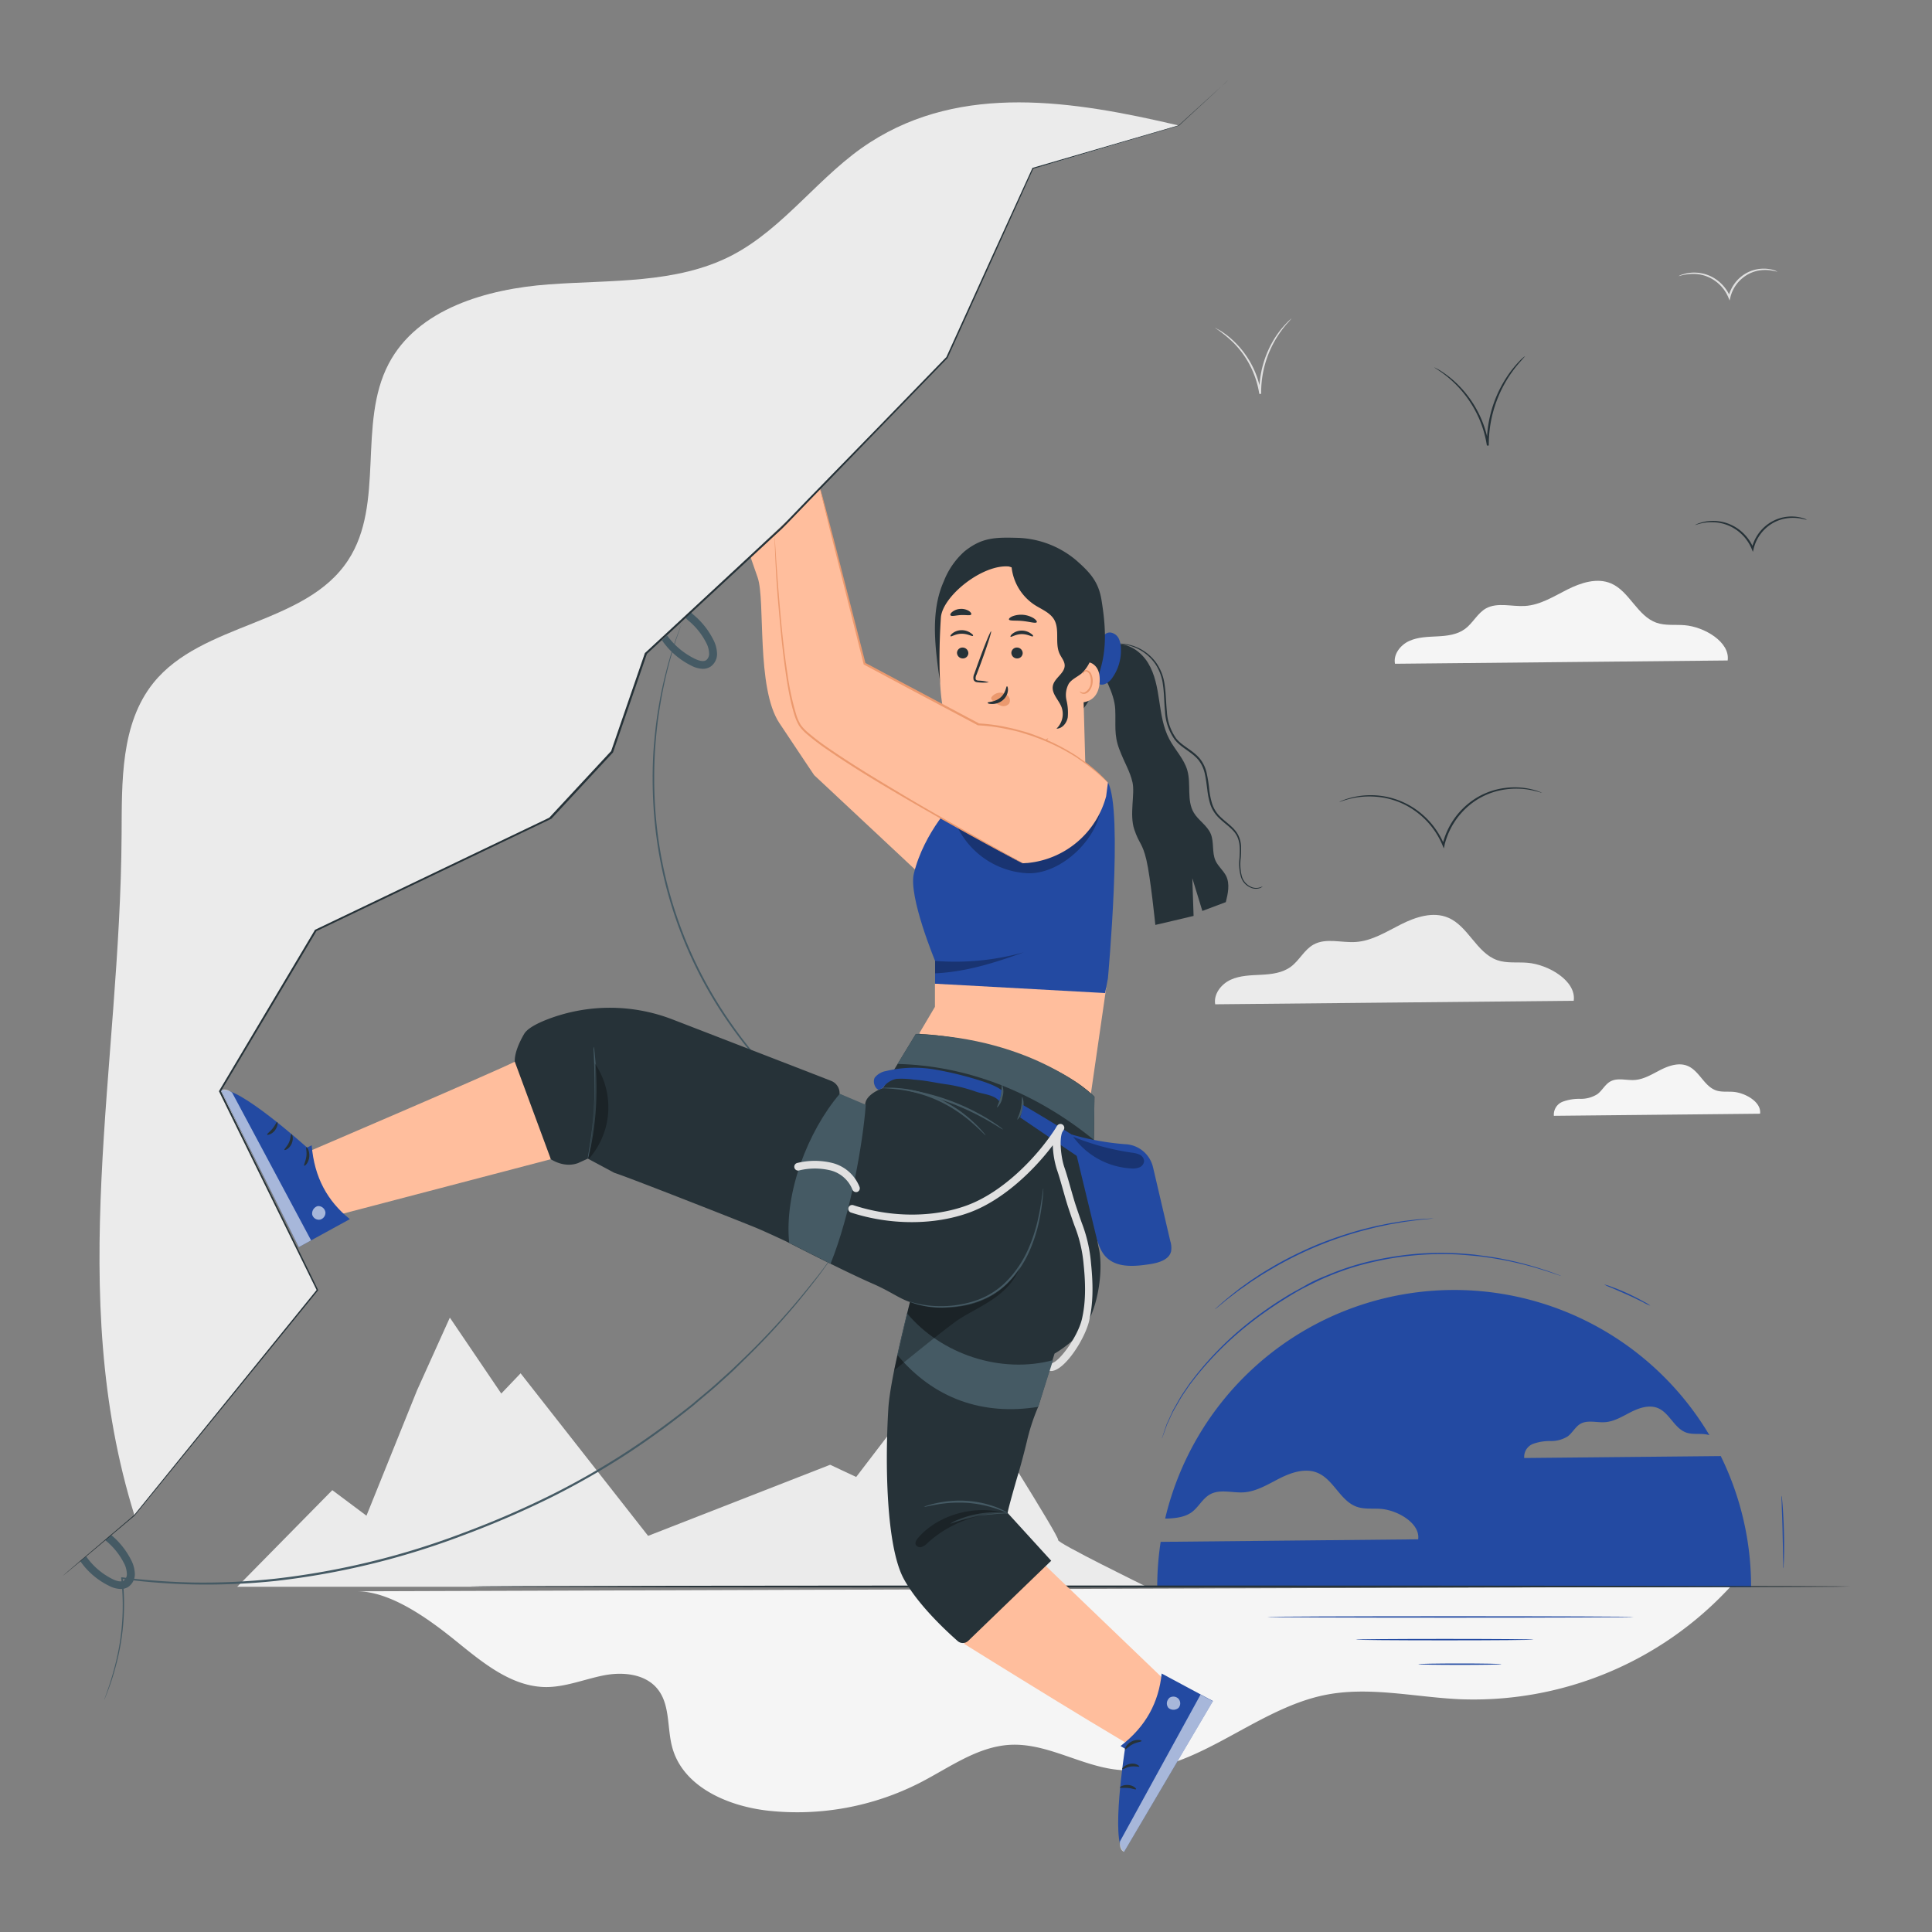 <svg xmlns="http://www.w3.org/2000/svg" viewBox="0 0 500 500"><rect x="0" y="0" width="500" height="500" fill="#808080" stroke="none"/><g id="freepik--background-complete--inject-2"><path d="M407.28,259c.71-5.16-6.57-9.4-12-9.84-2.61-.21-5.32.19-7.79-.67-5.36-1.87-7.49-8.79-12.72-11-3.9-1.65-8.4-.18-12.19,1.73s-7.52,4.3-11.75,4.57c-3.68.24-7.68-1.13-10.9.67-2.4,1.34-3.65,4.1-5.86,5.73s-5,1.94-7.67,2.08-5.47.17-7.91,1.29-4.46,3.71-4,6.35Z" style="fill:#ebebeb"></path><path d="M455.5,288.23c.41-3-3.78-5.4-6.92-5.66-1.5-.12-3.06.11-4.48-.38-3.08-1.08-4.31-5.05-7.32-6.32-2.24-.95-4.83-.1-7,1s-4.33,2.48-6.77,2.63c-2.11.14-4.41-.65-6.26.39-1.38.77-2.1,2.36-3.37,3.29a8,8,0,0,1-4.41,1.2,12.39,12.39,0,0,0-4.55.74,3.6,3.6,0,0,0-2.28,3.65Z" style="fill:#f5f5f5"></path><path d="M447.12,170.93c.66-4.79-6.09-8.73-11.17-9.13-2.42-.2-4.93.17-7.23-.63-5-1.73-7-8.15-11.8-10.19-3.62-1.53-7.8-.17-11.31,1.6s-7,4-10.91,4.24c-3.41.22-7.12-1-10.11.62-2.23,1.25-3.39,3.81-5.44,5.32s-4.63,1.8-7.12,1.93-5.07.16-7.34,1.2-4.14,3.44-3.67,5.89Z" style="fill:#f5f5f5"></path><path d="M334.22,82.43a15,15,0,0,1-1.11,1.28,27.42,27.42,0,0,0-2.72,3.69,26.94,26.94,0,0,0-4,14.35,1,1,0,0,1,0,.18l-.49,0a24,24,0,0,0-6.61-13.16,33,33,0,0,0-4.82-3.91s.14,0,.39.18.63.32,1.08.62a21.24,21.24,0,0,1,3.6,2.86,23.65,23.65,0,0,1,6.85,13.34l-.5,0v-.18a26.47,26.47,0,0,1,4.25-14.55A24.11,24.11,0,0,1,333,83.58c.37-.41.7-.68.91-.88A1.5,1.5,0,0,1,334.22,82.43Z" style="fill:#e0e0e0"></path><path d="M92.4,411.83c8.77,0,18.64,7.23,25.58,12.84s14.42,11.9,23.35,11.94c5,0,9.84-2,14.8-3s10.8-.46,14,3.45c3.38,4.11,2.45,10.15,3.88,15.28,2.85,10.19,14.5,15.17,25,16.29a69.89,69.89,0,0,0,39.29-7.37c7.48-3.87,14.67-9.23,23.08-9.7,9.5-.52,18.22,5.39,27.68,6.44,19.16,2.11,34.83-15.44,53.71-19.31,11.43-2.34,23.2.5,34.85,1.06a90.35,90.35,0,0,0,70.22-29.11Z" style="fill:#f5f5f5"></path><path d="M273.84,398.55c.49-.66-21-34.61-21-34.61l-15.4-2.44-15.86,20.74-6.74-3.16-47.11,18.4-33-42.07-5,5.24L116.42,341l-8.49,18.81L94.84,392.26,86,385.65l-24.61,25H296.73S273.34,399.22,273.84,398.55Z" style="fill:#ebebeb"></path><path d="M225.24,36.8C212.18,45.16,203.11,59,189.32,66.14,175,73.51,158,72.41,142,73.6s-33.92,6.28-41.41,20.54c-8.13,15.49-.91,36.18-10.48,50.81-11,16.87-37.77,16.07-50.41,31.78-8.54,10.63-8.15,25.59-8.23,39.23-.34,60.44-14.66,118.53,3.33,176.22l47.36-58.29L57.24,282.23,81.72,240.8l60.65-29,16-17.22,8.77-25.48,36.9-34.61,41-41.89,22.26-49.05c1.06,0,37.76-11.07,37.76-11.07C277.54,26,249,21.56,225.24,36.8Z" style="fill:#ebebeb"></path></g><g id="freepik--Birds--inject-2"><path d="M399.07,205.21s-.86-.3-2.47-.66a19.67,19.67,0,0,0-6.9-.26,18.55,18.55,0,0,0-9.3,4,19.33,19.33,0,0,0-6.56,10.42l0,.12-.19.74-.29-.71a20.7,20.7,0,0,0-7.86-9.48,19.86,19.86,0,0,0-9.59-3.2,21.15,21.15,0,0,0-6.86.62c-1.58.42-2.42.79-2.44.74a5.37,5.37,0,0,1,.6-.29,16.1,16.1,0,0,1,1.79-.63A20.42,20.42,0,0,1,365.72,209a21,21,0,0,1,8.08,9.69l-.48,0,0-.11a19.61,19.61,0,0,1,6.76-10.67,18.63,18.63,0,0,1,9.54-4,19.05,19.05,0,0,1,7,.42,15.79,15.79,0,0,1,1.81.58A2.68,2.68,0,0,1,399.07,205.21Z" style="fill:#263238"></path><path d="M467.61,134.56s-.49-.14-1.37-.32a11.15,11.15,0,0,0-3.77-.11,10.12,10.12,0,0,0-5.06,2.21,10.54,10.54,0,0,0-3.57,5.68v.06l-.2.74-.28-.7a11.29,11.29,0,0,0-4.28-5.18,10.88,10.88,0,0,0-5.22-1.76,11.82,11.82,0,0,0-3.76.3c-.87.22-1.33.41-1.35.37s.1-.08.32-.18a6.47,6.47,0,0,1,1-.37,10.84,10.84,0,0,1,3.83-.48,11.18,11.18,0,0,1,5.46,1.74,11.59,11.59,0,0,1,4.48,5.37l-.47,0v-.07a10.84,10.84,0,0,1,3.77-5.92,10.49,10.49,0,0,1,9.17-1.93,6.8,6.8,0,0,1,1,.34C467.51,134.49,467.62,134.54,467.61,134.56Z" style="fill:#263238"></path><path d="M394.68,92.2s-.48.54-1.33,1.51a32.22,32.22,0,0,0-8.05,21.38v.22l-.5,0a27.86,27.86,0,0,0-3.11-9.22,28.86,28.86,0,0,0-8.84-9.88c-1.05-.72-1.65-1.09-1.63-1.13a2.55,2.55,0,0,1,.46.23c.29.17.75.38,1.28.74a26.18,26.18,0,0,1,4.25,3.39,28.3,28.3,0,0,1,4.89,6.43,27.9,27.9,0,0,1,3.2,9.36l-.5,0v-.22a31.35,31.35,0,0,1,5-17.21,28.46,28.46,0,0,1,3.4-4.32c.43-.47.82-.8,1.06-1A2,2,0,0,1,394.68,92.2Z" style="fill:#263238"></path></g><g id="freepik--Sun--inject-2"><path d="M404.06,330.22l-.31-.08-.89-.3c-.78-.25-1.92-.68-3.42-1.12a90,90,0,0,0-12.87-3.06c-1.38-.21-2.83-.45-4.34-.59s-3.1-.28-4.74-.4a79.14,79.14,0,0,0-21.91,1.88,68,68,0,0,0-11.82,3.77c-2,.79-3.85,1.77-5.71,2.68s-3.63,2-5.32,3.05a99.07,99.07,0,0,0-9.49,6.63,85.78,85.78,0,0,0-13.88,13.81l-1.25,1.61c-.39.54-.75,1.08-1.1,1.6a33.81,33.81,0,0,0-1.92,3c-.55,1-1.09,1.84-1.53,2.69s-.76,1.64-1.1,2.35l-.46,1c-.12.33-.22.63-.33.92l-.51,1.43c-.13.38-.24.67-.32.88a2.85,2.85,0,0,1-.12.3s0-.11.08-.31.17-.51.29-.89l.48-1.45.31-.92.45-1c.33-.71.69-1.51,1.08-2.37s1-1.74,1.5-2.72a35.13,35.13,0,0,1,1.9-3c.36-.52.71-1.07,1.1-1.61l1.25-1.63A84,84,0,0,1,323,342.42a96.68,96.68,0,0,1,9.51-6.68c1.69-1.1,3.52-2,5.34-3.06s3.74-1.91,5.73-2.69a67.4,67.4,0,0,1,11.89-3.79A84,84,0,0,1,367,324.46a82.64,82.64,0,0,1,10.52-.09c1.64.12,3.23.21,4.75.42s3,.39,4.35.61a86.81,86.81,0,0,1,12.87,3.18c1.5.46,2.63.91,3.4,1.19l.88.33Z" style="fill:#234AA2"></path><path d="M427.11,337.91a10.13,10.13,0,0,1-1.75-.82c-1.06-.53-2.53-1.27-4.18-2s-3.16-1.4-4.26-1.86a12.09,12.09,0,0,1-1.76-.8A9.82,9.82,0,0,1,417,333c1.12.4,2.66,1,4.31,1.77s3.12,1.54,4.15,2.13A9.58,9.58,0,0,1,427.11,337.91Z" style="fill:#234AA2"></path><path d="M461.56,405.89a2.91,2.91,0,0,1-.06-.74c0-.56,0-1.23-.05-2,0-1.8-.07-4.1-.12-6.66s-.16-4.85-.21-6.65c0-.79-.05-1.46-.06-2a3.33,3.33,0,0,1,0-.74,2.52,2.52,0,0,1,.12.73c.05.48.11,1.17.18,2,.12,1.7.25,4.05.32,6.66s.06,5,0,6.66c0,.85-.05,1.54-.08,2A2.77,2.77,0,0,1,461.56,405.89Z" style="fill:#234AA2"></path><path d="M371.22,315.33l-.16,0-.47.05-1.82.18-1.31.13-1.55.2c-1.12.15-2.39.29-3.78.55l-2.19.38c-.76.13-1.54.32-2.35.49-1.63.32-3.35.79-5.16,1.25A96,96,0,0,0,330,327.88c-1.61.95-3.16,1.83-4.54,2.76-.69.45-1.38.87-2,1.31l-1.82,1.28c-1.17.8-2.16,1.6-3.06,2.28l-1.24.95-1,.84-1.42,1.16-.37.29c-.09.06-.13.1-.14.09l.11-.12.35-.32,1.37-1.21,1-.86c.37-.31.78-.63,1.22-1,.89-.7,1.88-1.52,3-2.33l1.81-1.3c.63-.45,1.31-.88,2-1.34,1.37-.94,2.92-1.83,4.53-2.8a101.45,101.45,0,0,1,10.94-5.39,103.81,103.81,0,0,1,11.55-3.92c1.82-.45,3.54-.91,5.19-1.22.81-.16,1.6-.34,2.36-.47l2.2-.36c1.4-.25,2.68-.36,3.79-.5.56-.06,1.08-.13,1.56-.17l1.32-.09,1.82-.11.48,0Z" style="fill:#234AA2"></path><path d="M422.79,418.47c0,.1-21.24.18-47.42.18s-47.42-.08-47.42-.18,21.22-.19,47.42-.19S422.79,418.36,422.79,418.47Z" style="fill:#234AA2"></path><path d="M396.88,424.33c0,.1-10.29.19-23,.19s-23-.09-23-.19,10.29-.18,23-.18S396.88,424.23,396.88,424.33Z" style="fill:#234AA2"></path><path d="M388.57,430.69c0,.1-4.82.18-10.76.18s-10.76-.08-10.76-.18,4.82-.19,10.76-.19S388.57,430.59,388.57,430.69Z" style="fill:#234AA2"></path><path d="M445.33,376.83l-50.86.5a3.59,3.59,0,0,1,2.27-3.65,12.67,12.67,0,0,1,4.55-.74,8.07,8.07,0,0,0,4.41-1.19c1.27-.94,2-2.53,3.37-3.3,1.85-1,4.15-.25,6.27-.39,2.43-.15,4.58-1.53,6.76-2.63s4.76-1.94,7-1c3,1.27,4.23,5.25,7.31,6.32,1.42.49,3,.27,4.48.39a8.33,8.33,0,0,1,1.5.27A76.86,76.86,0,0,0,301.54,393l.78,0c2.15-.12,4.4-.39,6.13-1.67s2.78-3.51,4.69-4.58c2.58-1.44,5.77-.35,8.71-.53,3.39-.22,6.38-2.14,9.4-3.66s6.63-2.7,9.75-1.38c4.17,1.76,5.88,7.29,10.16,8.78,2,.69,4.15.37,6.23.54,4.37.35,10.19,3.75,9.63,7.87l-66.64.66a76.67,76.67,0,0,0-.89,11.71H453.18A76.51,76.51,0,0,0,445.33,376.83Z" style="fill:#234AA2"></path></g><g id="freepik--Sea--inject-2"><path d="M478.85,410.59c0,.15-80,.26-178.62.26s-178.64-.11-178.64-.26,80-.26,178.64-.26S478.85,410.45,478.85,410.59Z" style="fill:#263238"></path></g><g id="freepik--Character--inject-2"><path d="M460,70.33s-.44-.11-1.22-.27a10.08,10.08,0,0,0-3.35-.09,9.08,9.08,0,0,0-4.47,2,9.31,9.31,0,0,0-3.15,5l0,.05-.19.75-.29-.71a10,10,0,0,0-3.78-4.58,9.76,9.76,0,0,0-4.62-1.57,12.63,12.63,0,0,0-4.53.58,3.43,3.43,0,0,1,1.15-.5,9.58,9.58,0,0,1,3.4-.43,9.84,9.84,0,0,1,4.85,1.53,10.35,10.35,0,0,1,4,4.78l-.48,0,0-.06a9.61,9.61,0,0,1,3.35-5.27,9.21,9.21,0,0,1,4.72-1.95,9.1,9.1,0,0,1,3.43.25A4,4,0,0,1,460,70.33Z" style="fill:#e0e0e0"></path><path d="M176.5,161.05a2.54,2.54,0,0,1-.11.39l-.38,1.12c-.31,1-.9,2.43-1.45,4.33a113.27,113.27,0,0,0-3.82,16.32c-.58,3.49-1,7.35-1.25,11.5a120.44,120.44,0,0,0,0,13.28,109.77,109.77,0,0,0,19.67,56.79,117.85,117.85,0,0,0,8.18,10.46c2.78,3.1,5.48,5.89,8.09,8.28A112.16,112.16,0,0,0,218.58,294c1.61,1.16,2.95,1.92,3.81,2.51l1,.65.33.23a2,2,0,0,1-.36-.19l-1-.6c-.88-.56-2.24-1.3-3.87-2.43a108.34,108.34,0,0,1-13.23-10.35c-2.64-2.38-5.36-5.17-8.17-8.26a120.19,120.19,0,0,1-8.25-10.47,109.4,109.4,0,0,1-19.75-57,118.45,118.45,0,0,1,0-13.33c.3-4.17.71-8,1.32-11.54a107.52,107.52,0,0,1,4-16.32c.58-1.9,1.2-3.32,1.54-4.3.18-.47.32-.84.43-1.11A2,2,0,0,1,176.5,161.05Z" style="fill:#455a64"></path><path d="M216.15,324.26s-.11.18-.35.53l-1.08,1.5c-1,1.32-2.32,3.3-4.26,5.72A189.11,189.11,0,0,1,193,351.55l-3.06,3c-1.06,1-2.17,2-3.29,3-2.21,2.07-4.67,4-7.14,6.15-5.08,4.09-10.66,8.25-16.78,12.28a199.9,199.9,0,0,1-19.91,11.45,238.39,238.39,0,0,1-22.64,9.79,199.38,199.38,0,0,1-48.77,11.92,172.37,172.37,0,0,1-21.56.91,174.81,174.81,0,0,1-18.31-1.41l.2-.19A61.37,61.37,0,0,1,29.8,431.8,60.26,60.26,0,0,1,27,439.87s0-.18.17-.53l.55-1.54c.47-1.37,1.16-3.39,1.86-6.05a61.75,61.75,0,0,0,1.78-23.32l0-.22.23,0a178.1,178.1,0,0,0,18.27,1.34,173.83,173.83,0,0,0,21.5-1A200.37,200.37,0,0,0,120,396.67a237.31,237.31,0,0,0,22.59-9.76,200.3,200.3,0,0,0,19.88-11.39c6.11-4,11.69-8.15,16.77-12.21,2.47-2.11,4.93-4.06,7.14-6.12,1.12-1,2.24-2,3.3-3l3.06-2.93a196.22,196.22,0,0,0,17.56-19.41c2-2.39,3.35-4.35,4.34-5.65l1.12-1.48C216,324.42,216.15,324.26,216.15,324.26Z" style="fill:#455a64"></path><path d="M245.4,200.6s-2.75-7.21-19.2-9.2l-8.87-19.77-13.27-37.15-9.86,9.58,1.88,5.4c2.06,5.92-.43,28.57,5.62,37.67s9,13.47,9,13.47L236.78,225l8.62-14.52Z" style="fill:#ffbe9d"></path><path d="M326.79,229.38a2,2,0,0,1-.7.45,3.18,3.18,0,0,1-2.36-.09,4.4,4.4,0,0,1-2.55-2.72,12.39,12.39,0,0,1-.4-5c.08-1.8.28-3.9-.72-5.77s-3.08-3-4.82-4.79a8.66,8.66,0,0,1-2-3.25,19.93,19.93,0,0,1-.79-3.85c-.18-1.31-.32-2.65-.62-4a8.62,8.62,0,0,0-1.65-3.64c-1.72-2.12-4.46-3.14-6.17-5.32a13.61,13.61,0,0,1-2.5-7.23c-.24-2.43-.21-4.74-.53-6.86a12.39,12.39,0,0,0-2-5.5,12.07,12.07,0,0,0-6.91-4.79,15.56,15.56,0,0,0-3.13-.4,5.6,5.6,0,0,1,.82-.06,10.52,10.52,0,0,1,2.36.27,12,12,0,0,1,7.16,4.77,12.76,12.76,0,0,1,2.13,5.65c.34,2.15.33,4.48.58,6.87a13.24,13.24,0,0,0,2.41,7c1.59,2,4.32,3,6.19,5.3a9.2,9.2,0,0,1,1.74,3.85,38.87,38.87,0,0,1,.62,4,19.57,19.57,0,0,0,.76,3.76,8.15,8.15,0,0,0,1.84,3.08c1.64,1.7,3.78,2.89,4.85,4.92a7.3,7.3,0,0,1,.79,3.09,24.9,24.9,0,0,1-.08,2.9,12.41,12.41,0,0,0,.31,4.85,4.25,4.25,0,0,0,2.34,2.63,3.14,3.14,0,0,0,2.25.17A6,6,0,0,0,326.79,229.38Z" style="fill:#263238"></path><path d="M288.66,166.74c3.41-.38,6.67,1.91,8.46,4.84s2.38,6.4,2.89,9.8,1,6.87,2.6,9.9c1.46,2.77,3.83,5.1,4.68,8.12,1,3.57-.23,7.72,1.66,10.92,1.19,2,3.48,3.31,4.39,5.48s.25,4.84,1.26,7c.68,1.44,2,2.48,2.73,3.91,1,2.07.47,4.53-.09,6.76l-6.07,2.28-2.6-8.47.33,9.76-5.06,1.2L299,239.37s-1.26-12.42-2.32-16.86-1.83-4-3.13-7.85.22-9.22-.46-12.19-2-4.84-3.42-8.59-.87-6.14-1.05-10.33-3.36-9.37-3.36-9.37Z" style="fill:#263238"></path><path d="M287.72,175.62a12.15,12.15,0,0,0,2.37-7.64,6.21,6.21,0,0,0-.5-2.6,2.87,2.87,0,0,0-2-1.65,1.9,1.9,0,0,0-2.14,1.17l-.64,0c.92,1,.6,2.57.23,3.87l-1.44,5.08a3.1,3.1,0,0,0,.09,2.7,2,2,0,0,0,2.17.51A4.07,4.07,0,0,0,287.72,175.62Z" style="fill:#234AA2"></path><path d="M285.05,155.17c-.79-4.69-3-7.07-6.58-10.21a24.65,24.65,0,0,0-15.27-5.77c-5.71-.15-9.12-.08-13.58,3.5a20,20,0,0,0-5.36,7.74c-3,6.69-2.52,14.33-1.61,21.59s2.45,14.13,8.4,18.4l25-3.87c5.51-2,7.35-8.34,8.91-14S286,161,285.05,155.17Z" style="fill:#263238"></path><path d="M243.5,159.83c.4-5.53,10.75-13.86,17.61-13.22l4.17,1.33a17.68,17.68,0,0,1,14.57,16.55l.28,5.91,1,36.57a180.08,180.08,0,0,1-24.67,3.91l-.88-15.57s-9.74-1.38-11.69-12.81C242.94,176.81,243,167.46,243.5,159.83Z" style="fill:#ffbe9d"></path><path d="M247.67,168.93a1.49,1.49,0,0,0,1.44,1.47,1.41,1.41,0,0,0,1.5-1.34,1.48,1.48,0,0,0-1.44-1.47A1.41,1.41,0,0,0,247.67,168.93Z" style="fill:#263238"></path><path d="M246,164.67c.18.19,1.28-.65,2.86-.66s2.75.76,2.92.56-.11-.43-.62-.79a4.05,4.05,0,0,0-2.33-.69,3.85,3.85,0,0,0-2.28.77C246.06,164.24,245.89,164.58,246,164.67Z" style="fill:#263238"></path><path d="M261.74,168.93a1.47,1.47,0,0,0,1.43,1.47,1.41,1.41,0,0,0,1.5-1.34,1.46,1.46,0,0,0-1.43-1.47A1.41,1.41,0,0,0,261.74,168.93Z" style="fill:#263238"></path><path d="M261.53,164.78c.18.19,1.28-.65,2.86-.67s2.75.77,2.92.57-.1-.43-.62-.79a4,4,0,0,0-2.33-.69,3.85,3.85,0,0,0-2.28.77C261.6,164.34,261.44,164.69,261.53,164.78Z" style="fill:#263238"></path><path d="M255.93,176.57a10.25,10.25,0,0,0-2.57-.43c-.41,0-.79-.12-.86-.39a2,2,0,0,1,.25-1.2c.37-1,.76-2,1.16-3.09,1.61-4.39,2.76-8,2.58-8.07s-1.62,3.45-3.22,7.84l-1.11,3.11a2.34,2.34,0,0,0-.19,1.59,1,1,0,0,0,.67.58,3.11,3.11,0,0,0,.69.09A10.58,10.58,0,0,0,255.93,176.57Z" style="fill:#263238"></path><path d="M255.61,195.31a30.3,30.3,0,0,0,15.68-4.3s-3.65,8.07-15.52,7.17Z" style="fill:#eb996e"></path><path d="M256.64,180.37a2.86,2.86,0,0,1,2.55-1.09,2.62,2.62,0,0,1,1.8.94,1.64,1.64,0,0,1,.15,1.88,1.9,1.9,0,0,1-2.07.55,5.87,5.87,0,0,1-2-1.18,1.68,1.68,0,0,1-.46-.46.53.53,0,0,1,0-.59" style="fill:#eb996e"></path><path d="M260.6,177.61c-.26,0-.24,1.7-1.7,2.93s-3.28,1.07-3.29,1.31.41.33,1.18.34a4.27,4.27,0,0,0,2.75-1,3.71,3.71,0,0,0,1.31-2.47C260.91,178,260.71,177.59,260.6,177.61Z" style="fill:#263238"></path><path d="M261.12,160.32c.16.43,1.73.2,3.59.4s3.36.69,3.6.3c.11-.18-.15-.58-.76-1a6.32,6.32,0,0,0-5.49-.54C261.39,159.77,261.05,160.11,261.12,160.32Z" style="fill:#263238"></path><path d="M246,159.25c.28.35,1.36,0,2.67-.07s2.42.22,2.68-.16c.1-.19-.07-.54-.56-.88a3.73,3.73,0,0,0-2.19-.56,3.66,3.66,0,0,0-2.12.75C246,158.7,245.84,159.07,246,159.25Z" style="fill:#263238"></path><path d="M277.64,174.54a3.42,3.42,0,0,1,5.06-2.8c1.18.72,2.05,2.11,1.89,4.76-.44,7.05-7.43,5.15-7.43,4.95S277.43,177.46,277.64,174.54Z" style="fill:#ffbe9d"></path><path d="M279.47,178.91s.12.09.32.2a1.21,1.21,0,0,0,.91.08,3,3,0,0,0,1.59-2.63,4.12,4.12,0,0,0-.22-1.78,1.44,1.44,0,0,0-.87-1,.63.63,0,0,0-.74.29c-.11.19-.07.33-.11.34s-.15-.12-.07-.41a.75.75,0,0,1,.31-.42.93.93,0,0,1,.69-.14,1.74,1.74,0,0,1,1.21,1.18,4.18,4.18,0,0,1,.29,2c-.14,1.42-.95,2.7-2,2.93a1.33,1.33,0,0,1-1.11-.26C279.47,179.08,279.44,178.92,279.47,178.91Z" style="fill:#eb996e"></path><path d="M281.22,155.69a20.41,20.41,0,0,0-9.26-9.33c-3.17-1.55-9.26-4-12.52-2.68l2.35,3a13.42,13.42,0,0,0,6,9.89c1.77,1.13,3.91,1.94,5,3.74,1.54,2.62.15,6.15,1.44,8.9.47,1,1.29,1.89,1.31,3,0,2.07-2.63,3.22-3.05,5.24s1.49,3.64,2.23,5.54a5.23,5.23,0,0,1-1.31,5.59c1.49,0,2.65-1.44,2.92-2.91a13.63,13.63,0,0,0-.32-4.44,6.08,6.08,0,0,1,.61-4.33c.8-1.15,2.2-1.71,3.28-2.61a9.57,9.57,0,0,0,2.9-5.51A20.41,20.41,0,0,0,281.22,155.69Z" style="fill:#263238"></path><path d="M249.58,425.47s47.66,29.7,48,28.86,3.87-19.49,3.87-19.49L270,404.65S248.39,417.21,249.58,425.47Z" style="fill:#ffbe9d"></path><path d="M290,451.87l1.15.69s-3.82,24.25-.24,26.67l23-39-13.27-7.12C299.88,440.54,296.61,446.78,290,451.87Z" style="fill:#234AA2"></path><g style="opacity:0.6"><path d="M302.44,439.55a1.85,1.85,0,0,1,2.46,0A1.78,1.78,0,0,1,305,442a2,2,0,0,1-2.61,0,1.83,1.83,0,0,1,.23-2.54" style="fill:#fff"></path></g><g style="opacity:0.6"><path d="M313.89,440.28l-3.19-1.71-20.86,38s-.27,2.18,1.06,2.7Z" style="fill:#fff"></path></g><path d="M291.17,452.76c.19.11.84-.79,2-1.37s2.25-.6,2.28-.82-1.24-.58-2.63.14S291,452.7,291.17,452.76Z" style="fill:#263238"></path><path d="M290.45,457.85c.16.15,1-.48,2.15-.66s2.15.15,2.25,0-.9-1-2.37-.71S290.27,457.74,290.45,457.85Z" style="fill:#263238"></path><path d="M294,463.05c.14-.15-.65-1-2-1.1s-2.27.52-2.16.69,1,0,2.08.08S293.84,463.23,294,463.05Z" style="fill:#263238"></path><path d="M77.73,298.93s50-21.38,55.56-24.19c0,0,10,8.42,9.23,18.05l0,7.22L82.88,315.63Z" style="fill:#ffbe9d"></path><path d="M80.67,296.4l-1.21.58s-18.23-16.43-22.22-14.75l20.09,40.52,13.21-7.24C84.77,310.87,81.33,304.72,80.67,296.4Z" style="fill:#234AA2"></path><g style="opacity:0.6"><path d="M84.2,313.55a1.85,1.85,0,0,1-1.32,2.08,1.78,1.78,0,0,1-2.08-1.29,2,2,0,0,1,1.41-2.2,1.85,1.85,0,0,1,2,1.58" style="fill:#fff"></path></g><g style="opacity:0.6"><path d="M77.33,322.75,80.51,321l-20.42-38.2s-1.68-1.41-2.85-.58Z" style="fill:#fff"></path></g><path d="M79.28,296.9c-.2.1.2,1.14,0,2.43s-.73,2.22-.56,2.36,1.16-.72,1.32-2.28S79.44,296.77,79.28,296.9Z" style="fill:#263238"></path><path d="M75.41,293.52c-.21.05-.13,1.07-.63,2.16s-1.29,1.72-1.19,1.91,1.29-.23,1.89-1.6S75.6,293.43,75.41,293.52Z" style="fill:#263238"></path><path d="M69.13,293.63c0,.2,1.17,0,2-1.06s.8-2.19.6-2.19-.5.86-1.2,1.71S69.05,293.42,69.13,293.63Z" style="fill:#263238"></path><path d="M250.61,424.61a2,2,0,0,1-2.78.08c-3.13-2.75-10.5-9.64-14-16.21-4.49-8.47-4.8-29.83-3.92-44.08.49-8,5.82-28.32,5.82-28.32l2.24-4.84L253.49,290l29.82,10.16s-.23,17.43,1,22.62.12,13.82-2.6,19-8.8,8.53-8.8,8.53l-4.23,13.78a52.48,52.48,0,0,0-2.95,9.05c-1.38,5.7-2.55,9.42-2.55,9.42s-2.4,8.27-2.4,9l11.27,12.36-21.47,20.73" style="fill:#263238"></path><polygon points="237.9 267.43 241.96 260.57 241.96 254.58 286.29 255.62 281.74 287.06 237.9 267.43" style="fill:#ffbe9d"></polygon><path d="M159,303.53c3.43,1.06,32.55,12.53,36.44,14.13,2.6,1.07,8,3.61,8,3.61s14.77,7.61,22.38,10.93,8.56,5.95,16.16,5.23,12.6,0,19.25-8.08,9.27-20,8.8-27.09l.05-6.66-41.65-14s-4.75,1.68-4.51,4.53l-6.64-3a3.43,3.43,0,0,0-2.16-3.39c-1.59-.64-25.31-9.82-40.84-15.82a45,45,0,0,0-32.53-.14c-3,1.16-5.31,2.45-6.1,3.8-2.81,4.81-2.41,7.22-2.41,7.22L142.56,300s3.37,2.37,7.05,1l2.52-1.15Z" style="fill:#263238"></path><path d="M224.06,285.92c-.71,9.66-3.91,28.28-9.11,41.12l-10.71-5.39c-1.31-12.82,4.75-28.77,13.09-38.58Z" style="fill:#455a64"></path><path d="M269.36,275.19c9.76,4.1,13.88,8.65,13.88,8.65l-.34,26.07-44.39-16.5-10-11.83,8.52-14S250.79,267.39,269.36,275.19Z" style="fill:#263238"></path><path d="M237,267.62l-4.72,7.73c17.7.43,35.26,7,50.81,19.65l.15-11.16S268,268.61,237,267.62Z" style="fill:#455a64"></path><path d="M259.41,282.33c-1-1-3.65-2-5-2.44A89.84,89.84,0,0,0,242,276.8a31.3,31.3,0,0,0-12.68.38,4.81,4.81,0,0,0-2.89,1.65c-.63.94-.1,2.88,1,3.21l1-.46a5.68,5.68,0,0,1,3.56-2.37,22.76,22.76,0,0,1,4.51.2c3.57.25,5.53.84,8.9,1.28a41.08,41.08,0,0,1,7.14,1.82c2,.7,4.82.8,6.1,2.53Z" style="fill:#234AA2"></path><path d="M258.05,286.63c-.13-.09.56-1.28.91-2.92s.22-3,.37-3a4.7,4.7,0,0,1,.13,3.13A4.78,4.78,0,0,1,258.05,286.63Z" style="fill:#455a64"></path><path d="M263.29,289.78c-.13-.08.56-1.28.9-2.91s.22-3,.38-3a4.87,4.87,0,0,1,.13,3.14A4.79,4.79,0,0,1,263.29,289.78Z" style="fill:#455a64"></path><path d="M264.65,285.92s16.4,9.53,19,12.2l-.26,4.24L264,289.18a12.43,12.43,0,0,0,.68-2.55" style="fill:#234AA2"></path><path d="M272,354.82a1,1,0,0,1,0-2c1.88,0,6.88-6.73,8-11.44.91-3.95,1.05-8.31.44-14.15A35.37,35.37,0,0,0,278,317c-.43-1.24-.95-2.7-1.56-4.57-.38-1.14-.83-2.73-1.31-4.41-.56-2-1.13-4-1.6-5.31a23.67,23.67,0,0,1-1.07-6.32c-5.28,7-13.25,14.37-21.57,17.41-9.11,3.33-20.57,3.31-30.67,0a1,1,0,0,1,.63-1.9c9.69,3.22,20.66,3.25,29.35.07,9.26-3.38,18.09-12.37,23-20a3.67,3.67,0,0,1,.49-.76,1,1,0,0,1,1.61,1.17l-.38.61c-.83,1.91-.33,6.62.55,9.14.48,1.37,1.07,3.43,1.63,5.42.48,1.66.92,3.23,1.29,4.34.61,1.84,1.12,3.3,1.55,4.53A37.62,37.62,0,0,1,282.36,327c.63,6.06.48,10.63-.48,14.8C280.77,346.6,275.45,354.82,272,354.82Z" style="fill:#e0e0e0"></path><path d="M153.65,270.86a5.48,5.48,0,0,1,.19,1.13c.09.74.19,1.8.29,3.12a92.16,92.16,0,0,1,.16,10.32,73.38,73.38,0,0,1-1.17,10.27c-.24,1.3-.47,2.34-.65,3.06a5,5,0,0,1-.34,1.1,5.5,5.5,0,0,1,.14-1.14c.13-.84.3-1.87.49-3.08a97.89,97.89,0,0,0,1-10.23c.17-4,.09-7.65,0-10.28q-.07-1.85-.12-3.12A4.45,4.45,0,0,1,153.65,270.86Z" style="fill:#455a64"></path><path d="M268.71,364.09c-14.42,2.34-27.13-2.17-36.47-13.41l2.5-10.79c8.92,10.67,24.35,15.72,37.78,12.12Z" style="fill:#455a64"></path><path d="M260.94,391.68a63.42,63.42,0,0,0-7.64.61,59.89,59.89,0,0,0-7.38,2.07,7.3,7.3,0,0,1,2-1.05,25.24,25.24,0,0,1,5.27-1.53,25.62,25.62,0,0,1,5.47-.39A8.09,8.09,0,0,1,260.94,391.68Z" style="fill:#455a64"></path><path d="M260.81,391.52c0,.08-1.17-.45-3.06-1.09a30.12,30.12,0,0,0-7.61-1.5,33.85,33.85,0,0,0-7.76.45c-2,.34-3.17.67-3.2.58a2.88,2.88,0,0,1,.82-.32,20.72,20.72,0,0,1,2.31-.62,28.43,28.43,0,0,1,7.86-.61,26.67,26.67,0,0,1,7.71,1.67,21,21,0,0,1,2.18,1A3.23,3.23,0,0,1,260.81,391.52Z" style="fill:#455a64"></path><path d="M277.34,293.68,283.46,319c.56,2.32,1.2,4.78,2.91,6.44,2.82,2.73,7.32,2.32,11.19,1.73,2.26-.35,5-1.11,5.52-3.33a5.84,5.84,0,0,0-.21-2.65q-2.24-9.57-4.48-19.15a7.72,7.72,0,0,0-7.16-5.92,68.46,68.46,0,0,1-13.68-2.45" style="fill:#234AA2"></path><path d="M270,307.51a1.93,1.93,0,0,1,0,.55c0,.36-.05.88-.11,1.56a57.54,57.54,0,0,1-.82,5.7,40.32,40.32,0,0,1-2.52,8.17,28,28,0,0,1-5.85,8.68,19.93,19.93,0,0,1-4.34,3.3,23.13,23.13,0,0,1-4.7,1.94,28,28,0,0,1-8.48,1,24.29,24.29,0,0,1-5.71-.82,12.64,12.64,0,0,1-1.49-.48,1.87,1.87,0,0,1-.51-.22c0-.05.73.21,2.05.5a26.36,26.36,0,0,0,5.66.65,28.38,28.38,0,0,0,8.35-1.14,20.52,20.52,0,0,0,8.81-5.15,28,28,0,0,0,5.77-8.5,40.84,40.84,0,0,0,2.59-8.06c.52-2.36.8-4.3,1-5.64.09-.63.16-1.14.22-1.55A2.28,2.28,0,0,1,270,307.51Z" style="fill:#455a64"></path><path d="M255.08,293.83c-.07.06-1.19-1.21-3.23-3a39.77,39.77,0,0,0-3.75-2.95,37,37,0,0,0-5.06-2.91A34.72,34.72,0,0,0,232.88,282c-2.7-.35-4.4-.32-4.4-.42a4.61,4.61,0,0,1,1.2-.08,25.53,25.53,0,0,1,3.25.13,31.88,31.88,0,0,1,10.33,2.84,35.76,35.76,0,0,1,5.12,3,36.25,36.25,0,0,1,3.72,3.08,29,29,0,0,1,2.25,2.35A5.9,5.9,0,0,1,255.08,293.83Z" style="fill:#455a64"></path><path d="M259.56,292.3c-.05.07-1.38-.83-3.62-2.13a67.71,67.71,0,0,0-9.11-4.39,72.19,72.19,0,0,0-9.65-3c-2.53-.6-4.11-.87-4.1-1a5.27,5.27,0,0,1,1.13.09c.73.08,1.77.26,3,.51a58.56,58.56,0,0,1,9.76,2.87,56.36,56.36,0,0,1,9.11,4.56c1.1.7,2,1.29,2.55,1.73A4.81,4.81,0,0,1,259.56,292.3Z" style="fill:#455a64"></path><path d="M221.59,308.51a1,1,0,0,1-1-.68,8.3,8.3,0,0,0-5.68-4.94,17.29,17.29,0,0,0-8.23.05,1,1,0,0,1-.41-1.95,19,19,0,0,1,9.19,0,10.28,10.28,0,0,1,7,6.22,1,1,0,0,1-.62,1.27A.93.93,0,0,1,221.59,308.51Z" style="fill:#e0e0e0"></path><g style="opacity:0.3"><path d="M294.92,298.82a6.32,6.32,0,0,0-2-.51,64.56,64.56,0,0,1-15.2-4.13l.22.28a19.88,19.88,0,0,0,14.78,7.93,4.83,4.83,0,0,0,2.14-.27,1.93,1.93,0,0,0,1.23-1.66A2,2,0,0,0,294.92,298.82Z"></path></g><g style="opacity:0.3"><path d="M152.52,299.76a20.15,20.15,0,0,0,1.42-24.55,130.09,130.09,0,0,1-1.7,24.54"></path></g><g style="opacity:0.3"><path d="M231.41,354.66s10.92-9,15.91-12.63,13.77-6.19,16.65-14.22c0,0-4.38,9.74-18.69,10.48a20,20,0,0,1-9.77-1.35Z"></path></g><g style="opacity:0.3"><path d="M237.61,398c-.44.51-.88,1.19-.6,1.8a1.29,1.29,0,0,0,1.56.54,4,4,0,0,0,1.47-1c5.32-4.93,13.18-8.07,20.42-7.63C252.72,389.3,242.88,391.85,237.61,398Z"></path></g><path d="M286.73,253.2s4-43.75,0-50.66c-2.16-3.76-39.42,4.52-39.42,4.52s-8.17,8.14-10.81,19.06C235.08,232,242,248.68,242,248.68v5.9L286,257Z" style="fill:#234AA2"></path><g style="opacity:0.3"><path d="M272.47,221.05c-4.78.22-9.3-2.08-13.37-4.6s-8.11-5.35-12.78-6.4l.79,2.48A21.44,21.44,0,0,0,266,226c8.21.24,17.2-8,18.74-15.94C281.36,214,277.67,220.81,272.47,221.05Z"></path></g><path d="M212.19,126.39l11.52,45.36,29.51,15.73s19.23.28,33.51,15.06l-.46,3.52a23.38,23.38,0,0,1-20.43,17.29c-.37,0-.74.05-1.12.06,0,0-52.86-28.44-57.66-35.65s-6.61-49.49-6.61-49.49Z" style="fill:#ffbe9d"></path><path d="M286.73,202.54l-.14-.11-.4-.36-1.52-1.39c-.64-.64-1.52-1.3-2.53-2.12s-2.25-1.63-3.6-2.58a53.8,53.8,0,0,0-10.61-5.2c-1.06-.43-2.19-.72-3.33-1.1s-2.34-.64-3.58-.89a46,46,0,0,0-7.81-1.07h-.06l-.05,0-18.82-10L223.6,172l-.1-.05,0-.11c-3.25-12.94-6.1-24.28-8.15-32.41-1-4-1.78-7.27-2.34-9.54-.26-1.09-.46-2-.61-2.57-.06-.27-.11-.49-.14-.67a.93.93,0,0,1,0-.23.74.74,0,0,1,.08.22l.19.66c.17.61.4,1.46.69,2.54.6,2.26,1.44,5.49,2.49,9.5L224,171.69l-.12-.17,10.68,5.7,18.81,10-.11,0a45.44,45.44,0,0,1,7.9,1.11c1.24.25,2.43.61,3.6.92s2.29.69,3.35,1.12a53,53,0,0,1,10.63,5.34c1.35,1,2.61,1.78,3.58,2.65a31.9,31.9,0,0,1,2.5,2.18l1.47,1.46.37.38C286.7,202.48,286.74,202.53,286.73,202.54Z" style="fill:#eb996e"></path><g style="opacity:0.3"><path d="M242,248.68c0,.77,0,2.44,0,3.22,8-.38,15.44-2.72,23-5.46A65.87,65.87,0,0,1,242,248.68Z"></path></g><path d="M200.45,138.27a1.4,1.4,0,0,1,0,.3c0,.23,0,.52.07.89.06.82.13,2,.23,3.44.2,3,.49,7.29.94,12.62s1,11.66,2.07,18.64A71,71,0,0,0,206.08,185a12.54,12.54,0,0,0,1.15,2.59,11.45,11.45,0,0,0,2,2.09,59.32,59.32,0,0,0,4.77,3.65c6.69,4.63,13.37,8.61,19.43,12.23s11.61,6.75,16.26,9.39l11,6.21c1.28.72,2.29,1.28,3,1.69l.78.44.25.17a1.1,1.1,0,0,1-.28-.12l-.8-.4-3-1.61c-2.64-1.4-6.44-3.46-11.11-6.06s-10.22-5.72-16.32-9.3-12.77-7.56-19.49-12.22a58.45,58.45,0,0,1-4.82-3.69,11.91,11.91,0,0,1-2.06-2.19,13,13,0,0,1-1.2-2.71,47.88,47.88,0,0,1-1.38-5.52q-.53-2.73-.9-5.36c-1-7-1.54-13.36-2-18.68s-.64-9.66-.77-12.64c-.06-1.47-.1-2.62-.13-3.44,0-.37,0-.67,0-.9A1.36,1.36,0,0,1,200.45,138.27Z" style="fill:#eb996e"></path><path d="M34.88,407a8.35,8.35,0,0,0-1-3.38,20.37,20.37,0,0,0-5.12-6.38l0-.05-1.61,1.39.22.13a18,18,0,0,1,4.72,5.85,6.2,6.2,0,0,1,.73,2.58,2.09,2.09,0,0,1-.75,1.88c-.81.52-2.1.08-3-.38a18.09,18.09,0,0,1-6.79-5.88L20.76,404a19.45,19.45,0,0,0,7.45,6.4,7,7,0,0,0,3,.83,3.59,3.59,0,0,0,2-.55A4,4,0,0,0,34.88,407Z" style="fill:#455a64"></path><path d="M181.87,173.09a6.89,6.89,0,0,1-3-.84,20,20,0,0,1-7.54-6.53l1.32-1.26a19.3,19.3,0,0,0,7.11,6c.94.46,2.22.91,3,.39a2.11,2.11,0,0,0,.75-1.88,6.24,6.24,0,0,0-.73-2.59,18,18,0,0,0-4.72-5.85l-.65-.61,1.37-1.46.65.61a20.14,20.14,0,0,1,5.12,6.38,8.35,8.35,0,0,1,1,3.38,4,4,0,0,1-1.67,3.7A3.6,3.6,0,0,1,181.87,173.09Z" style="fill:#455a64"></path><path d="M317.89,20.67s-.27.27-.81.78l-2.44,2.27-9.54,8.81v0h0L267.33,43.69l.1-.08C261.18,57.4,253.66,74,245.21,92.68v0l0,0-35.6,36.7-4.82,5c-.82.83-1.61,1.7-2.46,2.5l-2.59,2.39-10.52,9.76-21.84,20.23.06-.1-8.76,25.47,0,.06,0,0-16,17.22,0,0-.05,0-1,.49L81.83,241l.1-.1c-8.63,14.49-16.92,28.4-24.8,41.61v-.23l25.17,51.5.06.11-.09.1L34.86,392.24h0L20.89,404l-3.61,3c-.81.68-1.23,1-1.23,1l1.2-1.05,3.56-3.05,13.9-11.8h0L82,333.77l0,.21L56.72,282.52l-.06-.11.06-.11L81.5,240.67l0-.06.07,0,59.63-28.53,1-.49-.08.06,16-17.23,0,.09c3-8.75,6-17.38,8.77-25.47l0-.06.05,0,21.84-20.22,10.53-9.75,2.59-2.39c.85-.8,1.64-1.67,2.46-2.49l4.82-5C222,116,234,103.68,244.87,92.45l0,.06c8.48-18.65,16-35.26,22.31-49l0-.07.07,0,37.78-11,0,0,9.6-8.75,2.47-2.23Z" style="fill:#263238"></path></g></svg>
